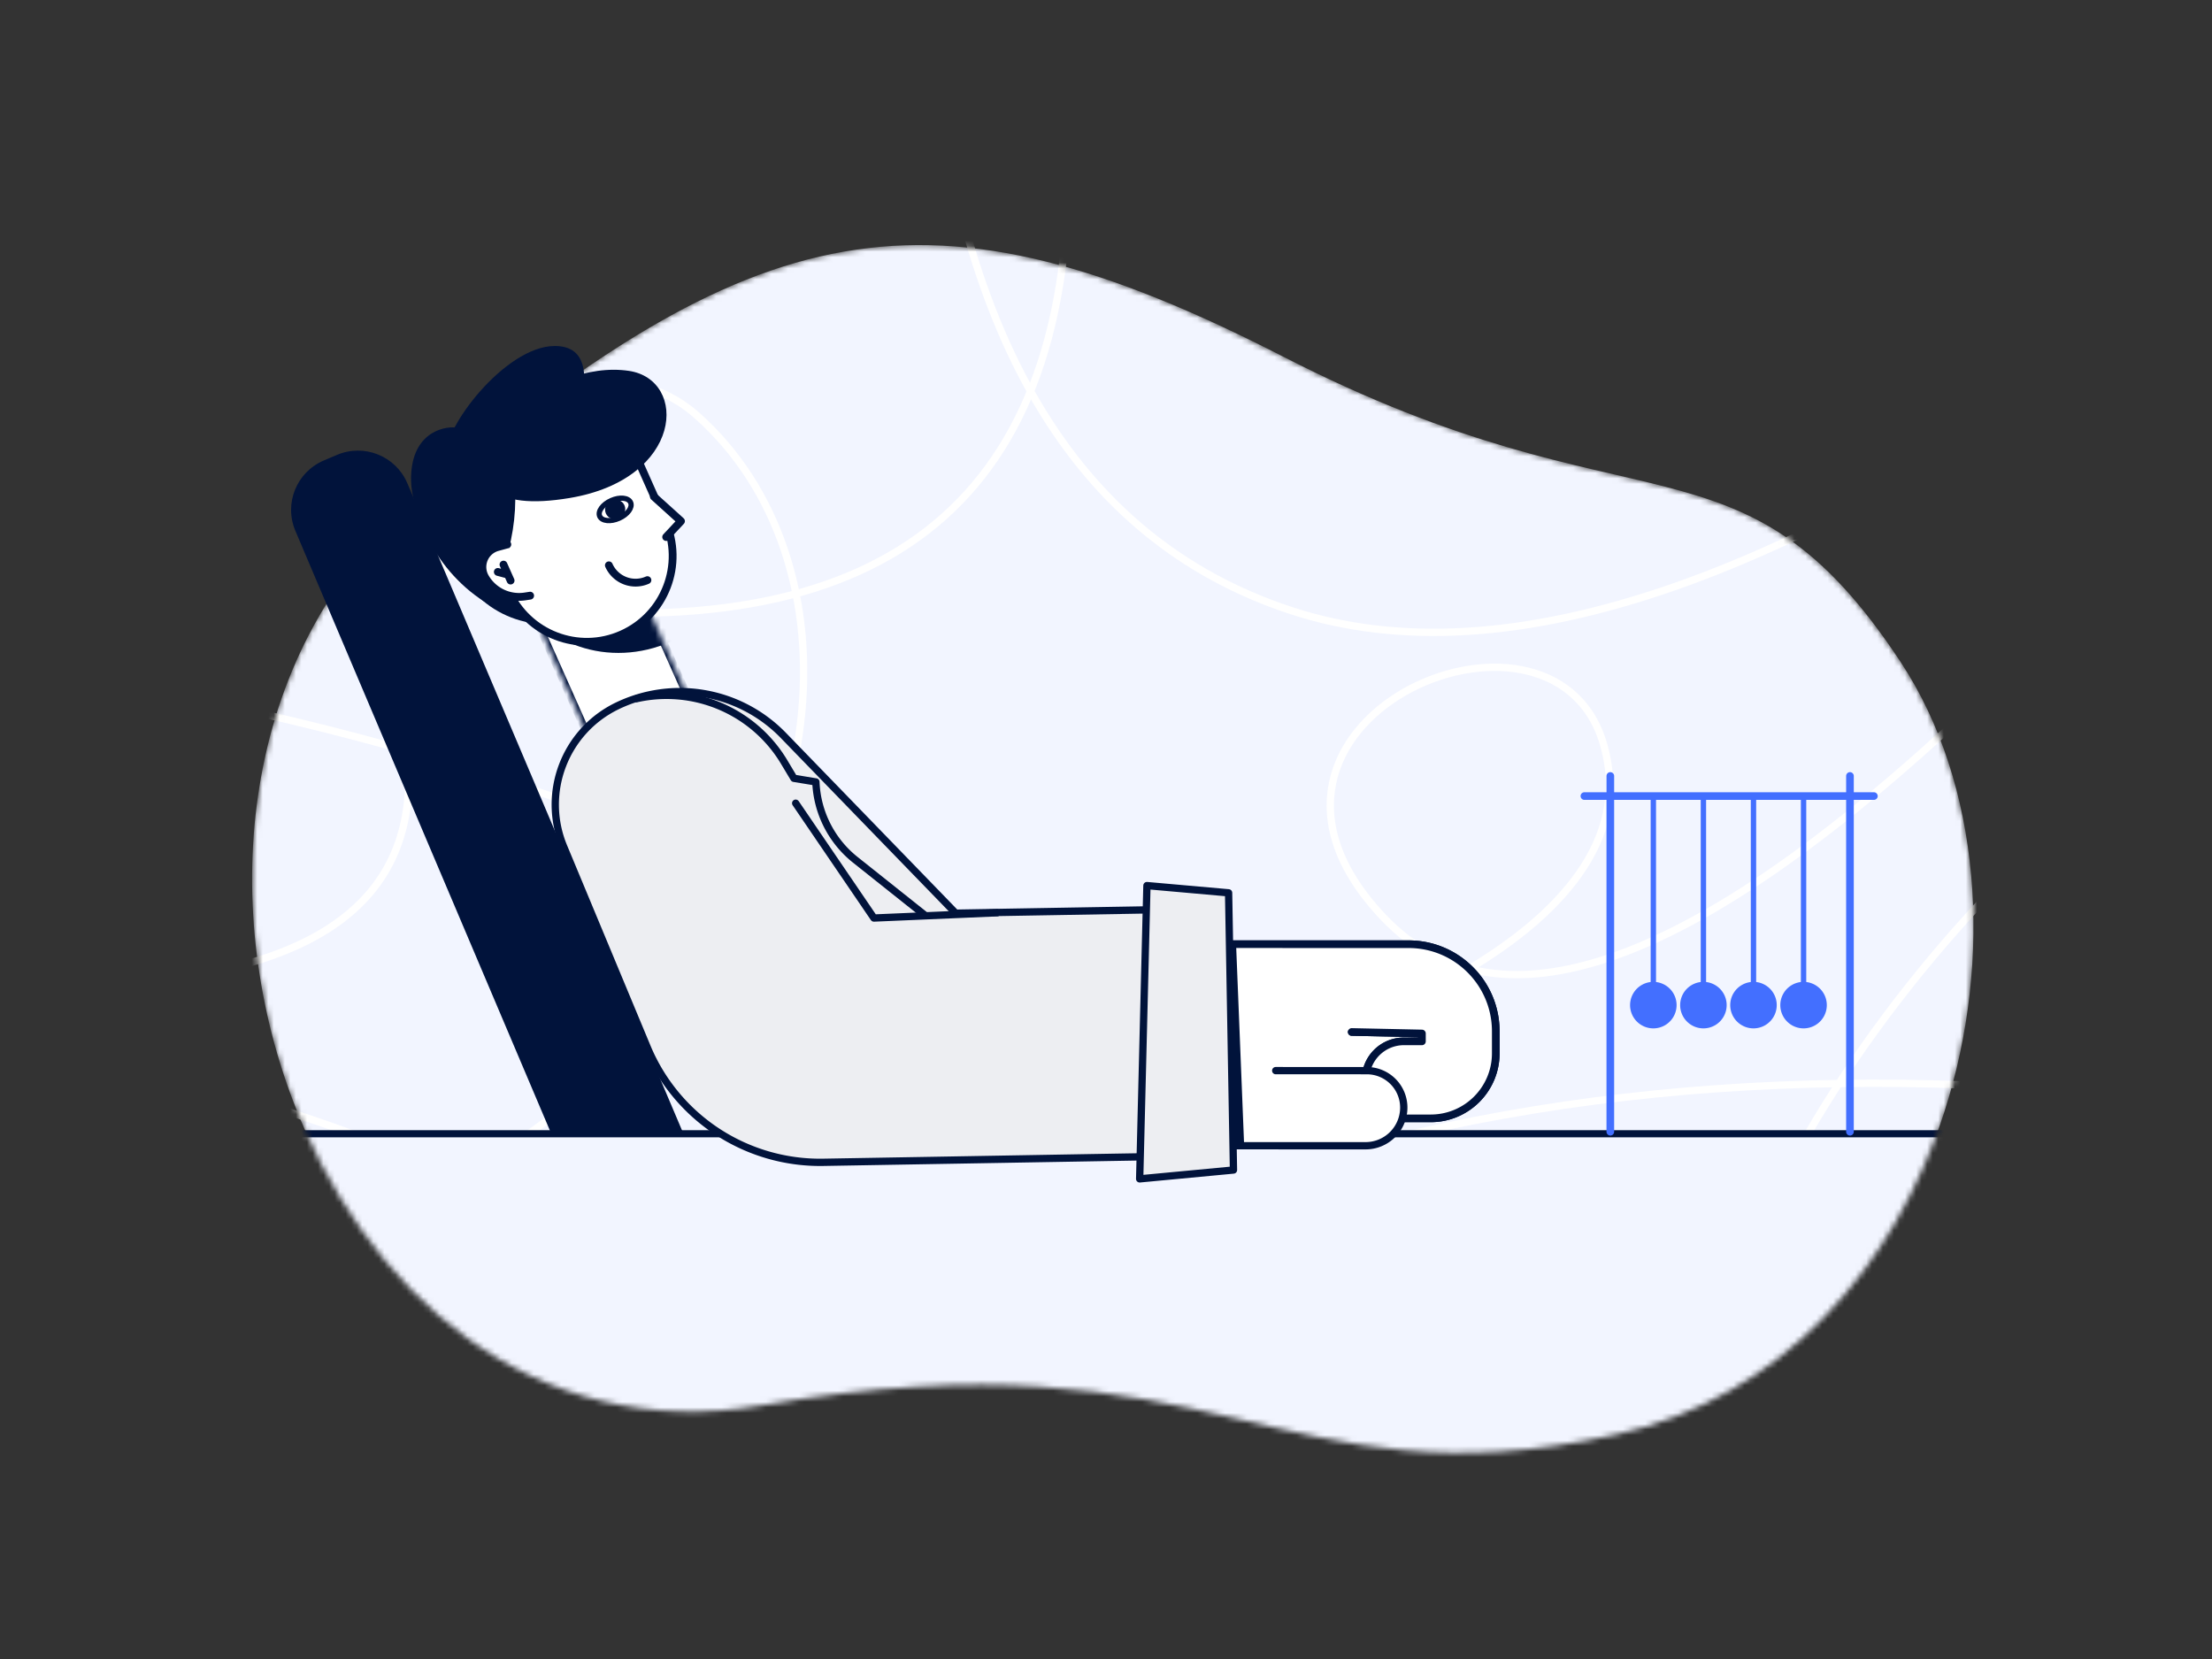 <svg viewBox="0 0 400 300" fill="none" xmlns="http://www.w3.org/2000/svg"><rect x="0" y="0" width="400" height="300" fill="#333333" stroke="none"/><mask id="a" style="mask-type:alpha" maskUnits="userSpaceOnUse" x="45" y="44" width="312" height="219"><path d="M232.034 64.487c64.374 33.01 82.757 11.315 111.71 55.296 28.953 43.982 9.225 126.175-51.611 139.651-60.837 13.476-71.744-19.705-154.308-5.311-82.563 14.394-124.443-111.199-62.707-163.57 61.737-52.37 92.543-59.076 156.916-26.066Z" fill="#fff"/></mask><g mask="url(#a)"><path d="M232.034 64.487c64.374 33.01 82.757 11.315 111.71 55.296 28.953 43.982 9.225 126.175-51.611 139.651-60.837 13.476-71.744-19.705-154.308-5.311-82.563 14.394-124.443-111.199-62.707-163.57 61.737-52.37 92.543-59.076 156.916-26.066Z" fill="#F2F5FF"/><path d="M167.66-.68c4.709 61.157 26.621 98.179 65.736 111.065 39.115 12.887 92.264-5.624 159.446-55.532" stroke="#fff" stroke-width="1.32"/><path d="M190.806-.68c10.425 71.899-12.989 109.045-70.24 111.44-85.877 3.592-23.833-61.625 5.464-35.627 29.297 25.997 26.912 82.29-18.8 120.872-30.475 25.722-65.197 38.583-104.166 38.583M367.769 196.825c-126.911-8.2-227.579 36.992-302.004 135.576" stroke="#fff" stroke-width="1.32"/><path d="M34.69 195.88c83.247 22.315 136.916 67.822 161.006 136.521" stroke="#fff" stroke-width="1.32"/><path d="M367.769 116.954c-56.17 56.07-95.379 72.372-117.628 48.906-33.374-35.198 30.373-62.916 39.776-31.458 9.403 31.458-40.867 56.424-107.796 67.528-44.619 7.403-97.417 39.787-158.394 97.153M285.263 59.825c22.615 0 40.948-25.72 40.948-57.449 0-31.728-18.333-57.448-40.948-57.448-22.614 0-40.947 25.72-40.947 57.448s18.333 57.45 40.947 57.45ZM243.702 332.401c-8.255-49.008 2.541-75.296 32.387-78.863 29.847-3.567 63.033 9.577 99.558 39.431" stroke="#fff" stroke-width="1.32"/><path d="M367.769 153.387c-53.17 51.837-75.987 114.683-68.449 188.538" stroke="#fff" stroke-width="1.32"/><path d="M34.69 126.345c131.324 26.534 234.376 98.394 309.154 215.58" stroke="#fff" stroke-width="1.32"/><path d="M82.93-.68C42.79 7.534 27.95 24.662 38.408 50.705c15.687 39.064 73.496 112.935-3.718 125.747M34.69 264.141c31.256 46.589 64.377 58.237 99.361 34.942 52.477-34.942 70.27-42.196 92.141-34.942 14.581 4.835 27.841 27.589 39.778 68.26" stroke="#fff" stroke-width="1.32"/><path d="M358.792 205.358H45.072v62.48h313.72v-62.48Z" fill="#F2F5FF"/><path d="M17.792 205.021h382.8" stroke="#01133B" stroke-width="1.294" stroke-linecap="round" stroke-linejoin="round"/></g><mask id="b" style="mask-type:alpha" maskUnits="userSpaceOnUse" x="96" y="102" width="33" height="42"><path d="m96.2 110.384 17.721-7.887 14.738 33.094-17.72 7.887L96.2 110.384Z" fill="#fff"/></mask><g mask="url(#b)"><path d="m96.2 110.384 17.721-7.888 14.738 33.094-17.721 7.888L96.2 110.384Z" fill="#fff" stroke="#01133B" stroke-width="1.384" stroke-linecap="round" stroke-linejoin="round"/><path d="M121.299 116.035c11.054-4.921 16.319-17.21 11.758-27.45-4.56-10.24-17.218-14.553-28.273-9.632-11.054 4.92-16.319 17.21-11.758 27.45 4.56 10.24 17.218 14.552 28.273 9.632Z" fill="#01133B"/></g><path d="m216.98 175.79.442 25.005 42.988-.742-.441-25.005-42.989.742Z" fill="#fff"/><path fill-rule="evenodd" clip-rule="evenodd" d="m244.433 186.615 12.697.271v1.424l-3.263-.001a6.944 6.944 0 0 0-6.947 6.944v.017a6.983 6.983 0 0 0 6.983 6.963l4.809.001c6.502.001 11.773-5.267 11.771-11.767v-3.977c-.002-8.697-7.056-15.748-15.756-15.749h-.001l-45.166-.009" fill="#fff"/><path d="m244.433 186.615 12.697.271v1.424l-3.263-.001a6.944 6.944 0 0 0-6.947 6.944v.017a6.983 6.983 0 0 0 6.983 6.963l4.809.001c6.502.001 11.773-5.267 11.771-11.767v-3.977c-.002-8.697-7.056-15.748-15.756-15.749h-.001l-45.166-.009" stroke="#01133B" stroke-width="1.384" stroke-linecap="round" stroke-linejoin="round"/><path fill-rule="evenodd" clip-rule="evenodd" d="m244.433 186.615 12.697.271v1.424l-3.263-.001a6.944 6.944 0 0 0-6.947 6.944v.017a6.983 6.983 0 0 0 6.983 6.963l4.809.001c6.502.001 11.773-5.267 11.771-11.767v-3.977c-.002-8.697-7.056-15.748-15.756-15.749h-.001l-45.166-.009" fill="#fff"/><path d="m244.433 186.615 12.697.271v1.424l-3.263-.001a6.944 6.944 0 0 0-6.947 6.944v.017a6.983 6.983 0 0 0 6.983 6.963l4.809.001c6.502.001 11.773-5.267 11.771-11.767v-3.977c-.002-8.697-7.056-15.748-15.756-15.749h-.001l-45.166-.009" stroke="#01133B" stroke-width="1.384" stroke-linecap="round" stroke-linejoin="round"/><path fill-rule="evenodd" clip-rule="evenodd" d="m211.692 207.182 35.242.006a6.91 6.91 0 0 0 6.913-6.789 6.678 6.678 0 0 0-6.562-6.791l-.117-.001-16.475-.003" fill="#fff"/><path d="m211.692 207.182 35.242.006a6.91 6.91 0 0 0 6.913-6.789 6.678 6.678 0 0 0-6.562-6.791l-.117-.001-16.475-.003" stroke="#01133B" stroke-width="1.32" stroke-linecap="round" stroke-linejoin="round"/><path fill-rule="evenodd" clip-rule="evenodd" d="M111.644 127.635a26.07 26.07 0 0 1 30.014 5.353l31.167 32.145 48.393-.835.788 44.624-73.124 1.262a33.892 33.892 0 0 1-31.867-20.862l-15.075-36.194c-4.052-9.73.21-20.928 9.704-25.493Z" fill="#EDEEF2" stroke="#01133B" stroke-width="1.32" stroke-linejoin="round"/><path d="m180.306 165.053-22.276.957-14.147-20.766" stroke="#01133B" stroke-width="1.32" stroke-linecap="round" stroke-linejoin="round"/><path d="M115.144 126.335a24.777 24.777 0 0 1 26.654 11.458l1.767 2.95 3.974.655a18.944 18.944 0 0 0 7.133 14.088l12.672 10.087" stroke="#01133B" stroke-width="1.32" stroke-linecap="round" stroke-linejoin="round"/><path fill-rule="evenodd" clip-rule="evenodd" d="m207.401 160.142 14.767 1.31.884 50.123-16.964 1.601 1.313-53.034Z" fill="#EDEEF2" stroke="#01133B" stroke-width="1.32" stroke-linejoin="round"/><path fill-rule="evenodd" clip-rule="evenodd" d="m223.527 170.865 1.443 35.981-1.994.034-.634-35.995 1.185-.02ZM89.904 72.704c9.088-4.045 19.738.046 23.788 9.138.098.22.192.444.281.668l1.941 4.878c3.702 9.3-.595 19.862-9.736 23.931-9.036 4.022-19.625-.046-23.65-9.086l-2.123-4.765c-4.215-9.466.037-20.553 9.499-24.764Z" fill="#01133B"/><path fill-rule="evenodd" clip-rule="evenodd" d="m115.689 83.888 4.602 10.334c3.489 7.834-.031 17.009-7.861 20.495-7.83 3.485-17.005-.04-20.494-7.873l-4.602-10.335c-3.489-7.833.03-17.009 7.86-20.494 7.831-3.485 17.006.04 20.495 7.873Z" fill="#fff" stroke="#01133B" stroke-width="1.412" stroke-linecap="round" stroke-linejoin="round"/><path fill-rule="evenodd" clip-rule="evenodd" d="m116.752 89.604 2.792 1.463 1.513 1.488-1.248 3.914-3.04-3.427-.017-3.438Z" fill="#fff"/><path d="M117.073 104.905a5.28 5.28 0 0 1-6.969-2.678" stroke="#01133B" stroke-width="1.412" stroke-linecap="round" stroke-linejoin="round"/><path fill-rule="evenodd" clip-rule="evenodd" d="M87.91 77.61c-4.884-.42-7.263 2.231-7.139 7.95.098 4.528 1.948 12.565 11.281 21.68.387.379-.252-7.15-.085-7.785 1.262-4.82 1.542-9.723.841-14.711-.793-5.647-2.426-8.025-4.898-7.135Z" fill="#01133B"/><path fill-rule="evenodd" clip-rule="evenodd" d="M82.417 77.309c-2.416-.255-8.267 1.122-8.08 9.7.098 4.529 3.35 15.447 13.28 21.808.379.242-2.252-7.277-2.085-7.913 1.262-4.819 1.542-9.723.841-14.711-1.19-8.47-1.54-8.63-3.956-8.884Z" fill="#01133B"/><path fill-rule="evenodd" clip-rule="evenodd" d="m91.74 98.452-1.76.48a3.73 3.73 0 0 0-2.247 5.465 7.082 7.082 0 0 0 7.206 3.459l.927-.142" fill="#fff"/><path d="m91.74 98.452-1.76.48a3.73 3.73 0 0 0-2.247 5.465 7.082 7.082 0 0 0 7.206 3.459l.927-.142M91.048 102.098l1.284 2.884M91.855 103.911l-1.833-.488" stroke="#01133B" stroke-width="1.412" stroke-linecap="round" stroke-linejoin="round"/><path fill-rule="evenodd" clip-rule="evenodd" d="m118.246 89.814 4.9 4.426-2.681 2.87" fill="#fff"/><path d="m118.246 89.814 4.9 4.426-2.681 2.87" stroke="#01133B" stroke-width="1.412" stroke-linecap="round" stroke-linejoin="round"/><path d="M111.957 93.72c1.543-.687 2.474-1.963 2.079-2.85s-1.966-1.049-3.509-.362c-1.543.687-2.474 1.963-2.079 2.85.395.886 1.966 1.048 3.509.361Z" stroke="#01133B" stroke-width=".941" stroke-linecap="round" stroke-linejoin="round"/><path d="M111.957 93.72c.926-.413 1.356-1.466.961-2.352-.394-.887-1.465-1.272-2.391-.86-.926.412-1.356 1.465-.961 2.352.394.887 1.465 1.271 2.391.86Z" fill="#01133B"/><path fill-rule="evenodd" clip-rule="evenodd" d="M88.178 76.704c9.852-7.49 18.365-10.703 25.54-9.64 10.761 1.594 9.88 19.565-10.739 22.997-13.746 2.288-18.68-2.164-14.801-13.357Z" fill="#01133B"/><path fill-rule="evenodd" clip-rule="evenodd" d="M80.731 82.46c-.809-4.757 10.551-19.856 19.563-19.893 6.008-.025 6.964 5.593 2.868 16.854-14.415 5.196-21.891 6.209-22.43 3.038ZM58.552 83.271l2.39-1.014c4.932-2.094 10.628.207 12.722 5.14l49.739 117.178-23.678.523L53.413 95.993c-2.094-4.933.207-10.628 5.14-12.722Z" fill="#01133B"/><path d="M291.196 140.318v64.335M334.531 140.318v64.335M286.512 143.953h52.347" stroke="#436FFF" stroke-width="1.384" stroke-linecap="round" stroke-linejoin="round"/><path d="M298.976 143.92v33.895" stroke="#436FFF" stroke-width=".97" stroke-linecap="round" stroke-linejoin="round"/><path d="M298.976 185.963a4.205 4.205 0 1 0-.001-8.41 4.205 4.205 0 0 0 .001 8.41Z" fill="#436FFF"/><path d="M308.031 143.92v33.895" stroke="#436FFF" stroke-width=".97" stroke-linecap="round" stroke-linejoin="round"/><path d="M308.031 185.963a4.205 4.205 0 1 0-.001-8.41 4.205 4.205 0 0 0 .001 8.41Z" fill="#436FFF"/><path d="M317.086 143.92v33.895" stroke="#436FFF" stroke-width=".97" stroke-linecap="round" stroke-linejoin="round"/><path d="M317.086 185.963a4.205 4.205 0 1 0-.001-8.41 4.205 4.205 0 0 0 .001 8.41Z" fill="#436FFF"/><path d="M326.141 143.92v33.895" stroke="#436FFF" stroke-width=".97" stroke-linecap="round" stroke-linejoin="round"/><path d="M326.141 185.963a4.205 4.205 0 1 0 0-8.41 4.205 4.205 0 0 0 0 8.41Z" fill="#436FFF"/></svg>